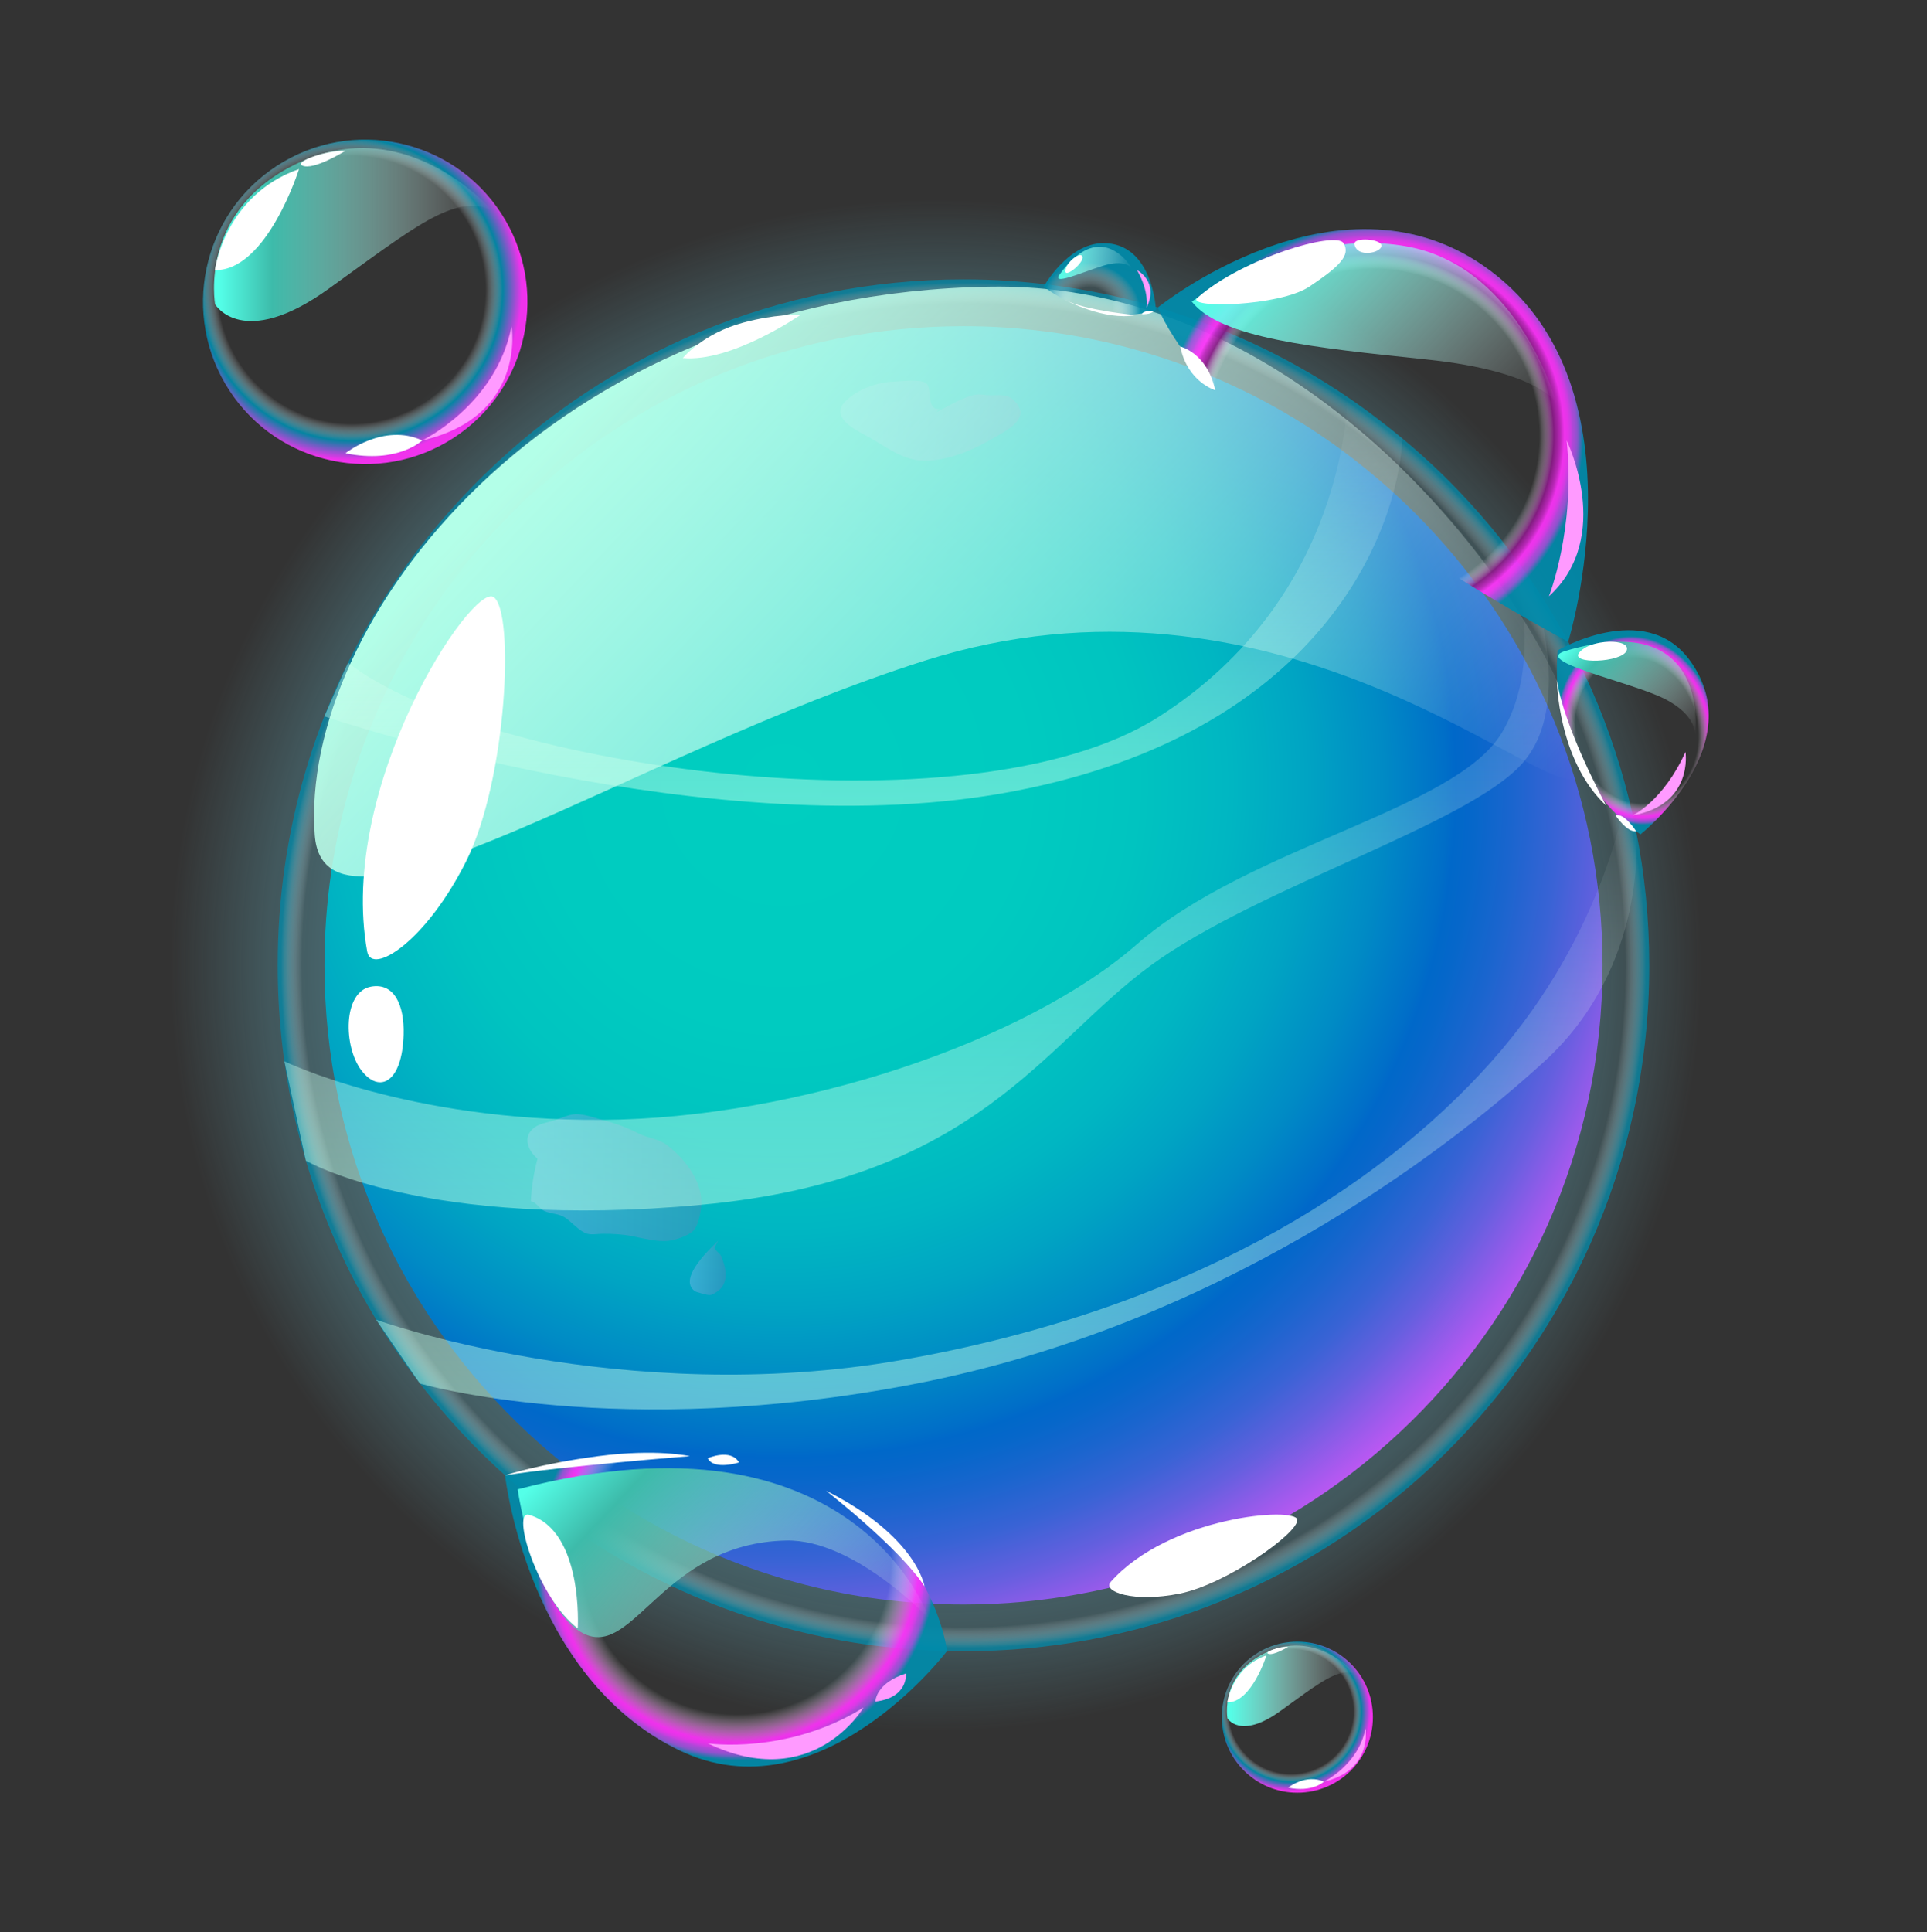 <svg width="400" height="401" viewBox="0 0 400 401" fill="none" xmlns="http://www.w3.org/2000/svg">
    <rect x="0" y="0" width="400" height="401" fill="#333333" stroke="none"/>
    <g clip-path="url(#clip0_360_2242)">
        <path
            d="M200 280.343C244.183 280.343 280 244.526 280 200.343C280 156.16 244.183 120.343 200 120.343C155.817 120.343 120 156.16 120 200.343C120 244.526 155.817 280.343 200 280.343Z"
            fill="url(#paint0_radial_360_2242)" style="mix-blend-mode:screen" />
        <path
            d="M307.411 313.48C369.895 250.996 369.895 149.69 307.411 87.206C244.927 24.722 143.621 24.722 81.137 87.206C18.653 149.69 18.653 250.996 81.137 313.48C143.621 375.964 244.927 375.964 307.411 313.48Z"
            fill="url(#paint1_radial_360_2242)" />
        <g opacity="0.92">
            <path fill-rule="evenodd" clip-rule="evenodd"
                d="M342.349 200.357C342.349 241.521 324.892 278.571 296.948 304.56C283.607 316.998 267.86 326.854 250.523 333.464C234.807 339.444 217.8 342.687 199.985 342.687C193.674 342.687 187.426 342.267 181.326 341.485C175.707 340.766 170.178 339.681 164.77 338.301C151.939 335.027 139.831 330.008 128.653 323.518C121.561 319.401 114.862 314.716 108.61 309.455C93.885 297.137 81.688 281.872 72.912 264.593C67.415 253.714 63.266 242.058 60.711 229.857C60.68 229.826 60.68 229.767 60.68 229.736C58.697 220.241 57.644 210.416 57.644 200.35C57.644 172.254 65.785 146.055 79.849 123.971C85.798 114.596 92.828 106.004 100.763 98.282C126.394 73.343 161.399 57.989 199.981 57.989C203.107 57.989 206.171 58.078 209.235 58.288C225.402 59.338 240.814 63.067 255.057 69.047C257.549 70.097 259.983 71.209 262.417 72.383C272.752 77.43 282.367 83.682 291.111 91.011C294.055 93.445 296.909 96.031 299.646 98.702C300.637 99.662 301.598 100.654 302.562 101.645C327.201 127.217 342.346 162.009 342.346 200.35L342.349 200.357Z"
                fill="url(#paint2_radial_360_2242)" style="mix-blend-mode:screen" />
        </g>
        <path fill-rule="evenodd" clip-rule="evenodd"
            d="M332.648 200.358C332.648 238.718 316.38 273.241 290.342 297.46C277.911 309.051 263.237 318.235 247.082 324.397C232.439 329.969 216.591 332.994 199.985 332.994C194.106 332.994 188.282 332.601 182.597 331.874C177.36 331.202 172.208 330.195 167.169 328.908C155.213 325.855 143.929 321.178 133.513 315.132C126.903 311.294 120.663 306.928 114.838 302.029C101.117 290.547 89.752 276.324 81.575 260.223C76.451 250.087 72.586 239.224 70.206 227.855C70.179 227.827 70.179 227.769 70.179 227.742C68.332 218.892 67.352 209.74 67.352 200.358C67.352 174.179 74.938 149.761 88.045 129.181C93.59 120.444 100.141 112.439 107.532 105.242C131.417 82.002 164.035 67.694 199.989 67.694C202.901 67.694 205.755 67.779 208.613 67.974C223.675 68.954 238.042 72.426 251.312 77.998C253.637 78.977 255.904 80.012 258.171 81.104C267.802 85.809 276.764 91.633 284.91 98.465C287.655 100.732 290.314 103.142 292.861 105.635C293.786 106.529 294.681 107.454 295.579 108.38C318.538 132.206 332.652 164.629 332.652 200.358H332.648Z"
            fill="url(#paint3_radial_360_2242)" />
        <path style="mix-blend-mode:multiply" opacity="0.3" fill-rule="evenodd" clip-rule="evenodd"
            d="M111.572 240.491C110.799 243.403 110.34 246.358 110.196 249.352C110.958 249.165 112.109 250.942 112.957 251.312C114.523 252 116.055 251.802 117.506 252.836C118.781 253.746 120.336 255.561 121.837 256.024C122.797 256.32 124.143 256.055 125.158 256.051C127.339 256.051 129.236 256.152 131.386 256.584C133.56 257.023 136.433 257.762 138.665 257.533C140.193 257.377 142.561 256.557 143.731 255.596C144.944 254.601 145.477 251.588 145.563 250.036C145.827 245.196 142.258 240.639 138.63 237.769C136.748 236.28 134.598 236.28 132.502 235.203C129.998 233.912 127.813 233.17 125.053 232.415C123.435 231.972 121.196 231.175 119.516 231.222C117.879 231.268 115.985 232.299 114.411 232.707C112.785 233.127 111.215 233.384 110.114 234.799C108.917 236.342 109.457 238.613 111.576 240.487L111.572 240.491Z"
            fill="url(#paint4_linear_360_2242)" />
        <path style="mix-blend-mode:multiply" opacity="0.3" fill-rule="evenodd" clip-rule="evenodd"
            d="M149.062 257.467C148.222 258.462 140.383 265.278 144.252 267.972C144.517 268.155 146.099 268.552 146.387 268.626C147.58 268.925 147.79 268.746 148.774 268.108C150.633 266.911 150.882 264.928 150.415 262.832C150.322 262.412 149.902 261.118 149.707 260.709C149.357 259.974 148.537 259.753 148.354 258.882L149.062 257.467Z"
            fill="url(#paint5_linear_360_2242)" />
        <path style="mix-blend-mode:multiply" opacity="0.3" fill-rule="evenodd" clip-rule="evenodd"
            d="M194.331 85.579C195.766 84.875 200.269 82.126 202.796 81.874C203.609 81.792 204.767 82.052 205.65 82.045C207.563 82.029 209.223 81.695 210.634 83.25C211.696 84.42 212.217 85.63 211.432 86.956C210.331 88.814 207.466 90.186 205.65 91.236C201.427 93.678 195.813 96.011 190.747 95.533C186.73 95.152 183.079 92.138 179.638 90.334C177.049 88.973 172.34 86.403 175.486 83.285C178.056 80.738 181.959 79.339 185.498 79.206C187.1 79.148 190.984 78.584 192.244 79.533C193.643 80.594 192.111 85.101 195.039 84.871L194.331 85.579Z"
            fill="url(#paint6_linear_360_2242)" />
        <path style="mix-blend-mode:screen" fill-rule="evenodd" clip-rule="evenodd"
            d="M65.335 173.319C67.352 200.357 130.671 156.573 191.925 137.12C263.84 114.281 318.356 164.162 326.319 161.445C338.788 157.191 287.585 58.23 205.619 59.501C113.275 60.932 62.08 129.675 65.335 173.319Z"
            fill="url(#paint7_linear_360_2242)" />
        <path style="mix-blend-mode:screen" opacity="0.5" fill-rule="evenodd" clip-rule="evenodd"
            d="M59.043 220.261L63.495 240.887C63.495 240.887 88.224 255.363 145.555 250.04C202.889 244.713 216.513 216.68 238.894 200.342C261.274 184.004 304.677 171.169 315.995 158.435C327.314 145.702 317.695 120.304 317.695 120.304L313.34 114.278C313.34 114.278 321.377 135.977 311.75 152.067C302.126 168.156 259.403 175.563 236.063 195.925C212.718 216.287 165.396 232.123 125.041 232.415C84.686 232.707 59.039 220.257 59.039 220.257L59.043 220.261Z"
            fill="url(#paint8_linear_360_2242)" />
        <path style="mix-blend-mode:screen" opacity="0.5" fill-rule="evenodd" clip-rule="evenodd"
            d="M78.076 273.886L87.162 287.137C87.162 287.137 128.377 299.21 190.276 287.137C252.175 275.064 298.837 240.168 320.591 220.265C342.346 200.361 339.628 172.534 339.628 172.534L337.687 164.163C337.687 164.163 333.803 193.11 309.631 220.265C285.458 247.42 245.208 272.051 187.255 282.23C129.306 292.409 78.072 273.89 78.072 273.89L78.076 273.886Z"
            fill="url(#paint9_linear_360_2242)" />
        <path style="mix-blend-mode:screen" opacity="0.5" fill-rule="evenodd" clip-rule="evenodd"
            d="M67.348 148.668C67.348 148.668 148.21 176.251 210.704 164.163C273.203 152.074 289.929 111.665 291.115 91.019L279.653 82.383C279.653 82.383 279.917 123.85 240.328 148.89C200.739 173.926 99.414 159.054 72.248 137.525L67.348 148.668Z"
            fill="url(#paint10_linear_360_2242)" />
        <path fill-rule="evenodd" clip-rule="evenodd"
            d="M76.225 197.511C77.131 202.492 88.391 195.528 96.813 178.638C105.235 161.752 106.864 126.949 102.47 123.916C98.081 120.883 69.954 163.011 76.221 197.511H76.225Z"
            fill="white" />
        <path fill-rule="evenodd" clip-rule="evenodd"
            d="M230.538 328.321C228.777 330.3 235.274 332.691 244.94 330.72C254.606 328.748 269.462 318.207 269.295 315.42C269.128 312.636 242.72 314.626 230.534 328.321H230.538Z"
            fill="white" />
        <path fill-rule="evenodd" clip-rule="evenodd"
            d="M76.98 204.77C71.132 205.863 71.279 217.255 75.012 222.142C78.745 227.03 83.481 224.709 83.776 214.72C83.959 208.569 81.809 203.868 76.98 204.77Z"
            fill="white" />
        <g opacity="0.92">
            <path fill-rule="evenodd" clip-rule="evenodd"
                d="M240.328 63.829C240.328 63.829 277.285 33.921 307.951 55.162C342.346 78.985 325.522 133.178 325.522 133.178C325.522 133.178 254.489 95.84 240.324 63.829H240.328Z"
                fill="url(#paint11_radial_360_2242)" style="mix-blend-mode:screen" />
        </g>
        <path style="mix-blend-mode:screen" opacity="0.92" fill-rule="evenodd" clip-rule="evenodd"
            d="M104.838 306.185C104.838 306.185 109.484 348.01 140.924 363.216C170.256 377.404 196.583 342.648 196.583 342.648C196.583 342.648 190.272 287.129 104.834 306.181L104.838 306.185Z"
            fill="url(#paint12_radial_360_2242)" />
        <path style="mix-blend-mode:screen" fill-rule="evenodd" clip-rule="evenodd"
            d="M247.385 62.589C253.295 70.167 272.495 72.138 296.193 74.615C319.892 77.092 323.173 83.81 323.173 83.81C323.173 83.81 315.646 55.87 292.655 51.27C269.665 46.671 247.385 62.589 247.385 62.589Z"
            fill="url(#paint13_linear_360_2242)" />
        <path style="mix-blend-mode:screen" fill-rule="evenodd" clip-rule="evenodd"
            d="M107.451 309.097C107.451 309.097 111.219 334.572 121.476 339.168C131.732 343.768 137.833 320.244 163.211 319.716C177.372 319.42 192.92 335.984 192.92 335.984C192.92 335.984 177.702 290.702 107.455 309.093L107.451 309.097Z"
            fill="url(#paint14_linear_360_2242)" />
        <path fill-rule="evenodd" clip-rule="evenodd"
            d="M146.904 361.805C146.904 361.805 163.398 364.255 179.234 354.379C179.234 354.379 168.833 372.303 146.904 361.805Z"
            fill="#FF9AFF" />
        <path fill-rule="evenodd" clip-rule="evenodd"
            d="M321.513 123.761C321.513 123.761 327.104 109.783 325.199 91.415C325.199 91.415 335.071 111.366 321.513 123.761Z"
            fill="#FF9AFF" />
        <path fill-rule="evenodd" clip-rule="evenodd"
            d="M248.575 61.792C245.982 64.078 265.598 63.631 271.788 59.486C277.978 55.341 280.47 52.966 278.86 50.438C277.25 47.911 257.899 53.568 248.571 61.792H248.575Z"
            fill="white" />
        <path fill-rule="evenodd" clip-rule="evenodd"
            d="M281.146 50.675C280.905 49.14 286.865 49.56 286.753 51.037C286.64 52.515 281.601 53.553 281.146 50.675Z"
            fill="white" />
        <path fill-rule="evenodd" clip-rule="evenodd"
            d="M109.85 314.385C105.981 313.242 111.658 331.73 119.932 337.932C119.932 337.932 121.137 317.717 109.85 314.385Z"
            fill="white" />
        <path style="mix-blend-mode:screen" opacity="0.92" fill-rule="evenodd" clip-rule="evenodd"
            d="M323.336 134.978C323.336 134.978 341.346 124.399 350.631 136.876C363.828 154.606 340.53 173.156 340.53 173.156C340.53 173.156 321.214 161.087 323.333 134.978H323.336Z"
            fill="url(#paint15_radial_360_2242)" />
        <path style="mix-blend-mode:screen" fill-rule="evenodd" clip-rule="evenodd"
            d="M324.942 135.095C317.819 137.226 338.384 141.46 345.456 144.998C352.529 148.536 351.821 152.778 351.821 152.778C351.821 152.778 355.713 125.9 324.942 135.095Z"
            fill="url(#paint16_linear_360_2242)" />
        <path fill-rule="evenodd" clip-rule="evenodd"
            d="M338.928 169.209C338.928 169.209 345.262 166.255 349.865 156.052C349.865 156.052 351.599 166.985 338.928 169.209Z"
            fill="#FF9AFF" />
        <path fill-rule="evenodd" clip-rule="evenodd"
            d="M327.781 135.476C325.883 137.918 336.704 137.54 337.66 135.002C338.617 132.463 330.063 132.54 327.781 135.476Z"
            fill="white" />
        <path fill-rule="evenodd" clip-rule="evenodd"
            d="M323.173 141.16C323.173 141.16 323.352 157.837 333.43 167.223C333.43 167.223 324.717 151.258 323.173 141.16Z"
            fill="white" />
        <path fill-rule="evenodd" clip-rule="evenodd"
            d="M335.343 169.209C335.343 169.209 337.699 172.779 339.632 172.53C339.632 172.53 337.202 168.642 335.343 169.209Z"
            fill="white" />
        <path style="mix-blend-mode:screen" opacity="0.92" fill-rule="evenodd" clip-rule="evenodd"
            d="M216.642 59.486C216.642 59.486 221.626 50.547 228.94 50.465C239.333 50.349 239.951 64.342 239.951 64.342C239.951 64.342 228.905 68.603 216.642 59.486Z"
            fill="url(#paint17_radial_360_2242)" />
        <path style="mix-blend-mode:screen" fill-rule="evenodd" clip-rule="evenodd"
            d="M219.97 56.943C217.917 59.774 226.809 55.477 230.464 54.778C234.119 54.078 235.068 55.862 235.068 55.862C235.068 55.862 228.835 44.711 219.974 56.943H219.97Z"
            fill="url(#paint18_linear_360_2242)" />
        <path fill-rule="evenodd" clip-rule="evenodd"
            d="M238.007 63.86C238.007 63.86 238.633 60.633 236.024 56.06C236.024 56.06 240.663 58.424 238.007 63.86Z"
            fill="#FF9AFF" />
        <path fill-rule="evenodd" clip-rule="evenodd"
            d="M221.137 56.274C221.125 57.728 225.06 54.494 224.69 53.273C224.321 52.052 221.148 54.525 221.137 56.274Z"
            fill="white" />
        <path fill-rule="evenodd" clip-rule="evenodd"
            d="M221.035 62.243C221.035 62.243 229.372 66.64 235.733 65.4C235.733 65.4 225.308 64.447 221.035 62.243Z"
            fill="white" />
        <path fill-rule="evenodd" clip-rule="evenodd"
            d="M237.016 65.225C237.016 65.225 239.026 65.314 239.465 64.513C239.465 64.513 237.311 64.361 237.016 65.225Z"
            fill="white" />
        <path fill-rule="evenodd" clip-rule="evenodd"
            d="M244.994 71.924C244.994 71.924 250.597 73.203 252.25 80.983C252.25 80.983 246.491 79.311 244.994 71.924Z"
            fill="white" />
        <path fill-rule="evenodd" clip-rule="evenodd"
            d="M104.838 306.185C104.838 306.185 112.039 303.79 124.185 302.203C136.328 300.617 143.187 302.203 143.187 302.203C143.187 302.203 116.499 304.326 104.842 306.185H104.838Z"
            fill="white" />
        <path fill-rule="evenodd" clip-rule="evenodd"
            d="M171.473 309.381C171.473 309.381 186.668 321.209 191.921 329.246C191.921 329.246 190.346 318.853 171.473 309.381Z"
            fill="white" />
        <path fill-rule="evenodd" clip-rule="evenodd"
            d="M141.74 74.308C141.74 74.308 145.87 69.203 154.303 66.955C161.119 65.136 164.949 65.435 166.286 65.276C166.286 65.276 151.873 75.268 141.74 74.308Z"
            fill="white" />
        <path fill-rule="evenodd" clip-rule="evenodd"
            d="M146.904 302.635C146.904 302.635 151.69 300.528 153.397 303.506C153.397 303.506 148.191 305.186 146.904 302.635Z"
            fill="white" />
        <path fill-rule="evenodd" clip-rule="evenodd"
            d="M181.699 353.138C181.699 353.138 181.742 349.297 188.056 347.302C188.056 347.302 188.604 352.341 181.699 353.138Z"
            fill="#FF9AFF" />
        <path style="mix-blend-mode:screen" opacity="0.92"
            d="M94.202 90.848C109.778 80.694 114.174 59.835 104.02 44.259C93.865 28.682 73.007 24.286 57.43 34.441C41.853 44.595 37.458 65.454 47.612 81.03C57.766 96.607 78.625 101.003 94.202 90.848Z"
            fill="url(#paint19_radial_360_2242)" />
        <g style="mix-blend-mode:screen">
            <path fill-rule="evenodd" clip-rule="evenodd"
                d="M44.653 63.164C44.653 63.164 50.33 72.803 68.18 59.961C86.031 47.118 94.254 40.22 102.038 43.58C102.038 43.58 84.884 23.599 62.69 33.455C40.994 43.09 44.653 63.168 44.653 63.168V63.164Z"
                fill="url(#paint20_linear_360_2242)" />
        </g>
        <path fill-rule="evenodd" clip-rule="evenodd"
            d="M87.625 91.416C87.625 91.416 103.01 84.028 106.195 67.694C106.195 67.694 109.379 86.38 87.625 91.416Z"
            fill="#FF9AFF" />
        <path fill-rule="evenodd" clip-rule="evenodd"
            d="M44.603 56.061C44.603 56.061 46.601 40.485 62.072 35.092C62.072 35.092 55.427 56.251 44.603 56.061Z"
            fill="white" />
        <path fill-rule="evenodd" clip-rule="evenodd"
            d="M62.713 34.345C61.092 33.517 67.881 31.122 71.672 31.309C71.672 31.309 64.972 35.5 62.713 34.345Z"
            fill="white" />
        <path fill-rule="evenodd" clip-rule="evenodd"
            d="M71.711 94.067C71.711 94.067 79.67 87.702 87.625 91.415C87.625 91.415 82.586 96.311 71.711 94.067Z"
            fill="white" />
        <path style="mix-blend-mode:screen" opacity="0.92" fill-rule="evenodd" clip-rule="evenodd"
            d="M284.98 356.37C284.98 365.028 277.962 372.05 269.299 372.05C260.636 372.05 253.618 365.032 253.618 356.37C253.618 347.707 260.636 340.689 269.299 340.689C277.962 340.689 284.98 347.707 284.98 356.37Z"
            fill="url(#paint21_radial_360_2242)" />
        <path style="mix-blend-mode:screen" fill-rule="evenodd" clip-rule="evenodd"
            d="M254.789 356.611C254.789 356.611 257.433 361.101 265.745 355.118C274.058 349.138 277.888 345.926 281.512 347.489C281.512 347.489 273.526 338.185 263.187 342.773C253.082 347.26 254.789 356.611 254.789 356.611Z"
            fill="url(#paint22_linear_360_2242)" />
        <path fill-rule="evenodd" clip-rule="evenodd"
            d="M274.801 369.768C274.801 369.768 281.967 366.327 283.448 358.722C283.448 358.722 284.929 367.424 274.801 369.768Z"
            fill="#FF9AFF" />
        <path fill-rule="evenodd" clip-rule="evenodd"
            d="M254.765 353.302C254.765 353.302 255.695 346.051 262.899 343.539C262.899 343.539 259.804 353.392 254.765 353.302Z"
            fill="white" />
        <path fill-rule="evenodd" clip-rule="evenodd"
            d="M263.199 343.189C262.444 342.804 265.606 341.688 267.371 341.774C267.371 341.774 264.252 343.725 263.199 343.189Z"
            fill="white" />
        <path fill-rule="evenodd" clip-rule="evenodd"
            d="M267.39 371.001C267.39 371.001 271.096 368.034 274.801 369.768C274.801 369.768 272.453 372.047 267.39 371.001Z"
            fill="white" />
    </g>
    <defs>
        <radialGradient id="paint0_radial_360_2242" cx="0" cy="0" r="1"
            gradientUnits="userSpaceOnUse" gradientTransform="translate(200 200.343) scale(80)">
            <stop stop-color="#009BFF" />
            <stop offset="1" stop-color="white" stop-opacity="0" />
        </radialGradient>
        <radialGradient id="paint1_radial_360_2242" cx="0" cy="0" r="1"
            gradientUnits="userSpaceOnUse" gradientTransform="translate(194.278 200.343) scale(160)">
            <stop stop-color="#7BE7FF" />
            <stop offset="0.874" stop-color="#7BE7FF" stop-opacity="0.2" />
            <stop offset="1" stop-color="#7BE7FF" stop-opacity="0" />
        </radialGradient>
        <radialGradient id="paint2_radial_360_2242" cx="0" cy="0" r="1"
            gradientUnits="userSpaceOnUse"
            gradientTransform="translate(200 200.342) scale(142.349 142.349)">
            <stop offset="0.969" stop-color="white" stop-opacity="0" />
            <stop offset="1" stop-color="#008BAB" stop-opacity="0.8" />
        </radialGradient>
        <radialGradient id="paint3_radial_360_2242" cx="0" cy="0" r="1"
            gradientUnits="userSpaceOnUse"
            gradientTransform="translate(162.406 162.713) scale(194.578)">
            <stop stop-color="#00CEC0" />
            <stop offset="0.26" stop-color="#00CBC0" />
            <stop offset="0.38" stop-color="#00C4C0" />
            <stop offset="0.48" stop-color="#00B6C2" />
            <stop offset="0.56" stop-color="#00A4C3" />
            <stop offset="0.64" stop-color="#008BC5" />
            <stop offset="0.71" stop-color="#006EC8" />
            <stop offset="0.72" stop-color="#0068C9" />
            <stop offset="0.74" stop-color="#0667CA" />
            <stop offset="0.78" stop-color="#1A65CE" />
            <stop offset="0.83" stop-color="#3963D5" />
            <stop offset="0.88" stop-color="#655FDF" />
            <stop offset="0.93" stop-color="#9E5AEC" />
            <stop offset="0.99" stop-color="#E155FB" />
            <stop offset="1" stop-color="#F154FF" />
        </radialGradient>
        <linearGradient id="paint4_linear_360_2242" x1="109.484" y1="244.403" x2="145.57"
            y2="244.403" gradientUnits="userSpaceOnUse">
            <stop stop-color="#B8C2FF" />
            <stop offset="1" stop-color="#7D72B3" />
        </linearGradient>
        <linearGradient id="paint5_linear_360_2242" x1="143.187" y1="263.12" x2="150.621"
            y2="263.12" gradientUnits="userSpaceOnUse">
            <stop stop-color="#B8C2FF" />
            <stop offset="1" stop-color="#7D72B3" />
        </linearGradient>
        <linearGradient id="paint6_linear_360_2242" x1="174.44" y1="87.29" x2="211.809"
            y2="87.29" gradientUnits="userSpaceOnUse">
            <stop stop-color="#B8C2FF" />
            <stop offset="1" stop-color="#7D72B3" />
        </linearGradient>
        <linearGradient id="paint7_linear_360_2242" x1="118.366" y1="80.555" x2="268.509"
            y2="222.835" gradientUnits="userSpaceOnUse">
            <stop offset="0.02" stop-color="#B3FFE8" />
            <stop offset="1" stop-color="white" stop-opacity="0" />
        </linearGradient>
        <linearGradient id="paint8_linear_360_2242" x1="190.276" y1="251.218" x2="190.276"
            y2="114.281" gradientUnits="userSpaceOnUse">
            <stop stop-color="#BDFFE8" />
            <stop offset="1" stop-color="white" stop-opacity="0" />
        </linearGradient>
        <linearGradient id="paint9_linear_360_2242" x1="208.908" y1="292.499" x2="208.908"
            y2="164.159" gradientUnits="userSpaceOnUse">
            <stop stop-color="#BDFFE8" />
            <stop offset="1" stop-color="white" stop-opacity="0" />
        </linearGradient>
        <linearGradient id="paint10_linear_360_2242" x1="179.234" y1="167.223" x2="179.234"
            y2="82.383" gradientUnits="userSpaceOnUse">
            <stop stop-color="#BDFFE8" />
            <stop offset="1" stop-color="white" stop-opacity="0" />
        </linearGradient>
        <radialGradient id="paint11_radial_360_2242" cx="0" cy="0" r="1"
            gradientUnits="userSpaceOnUse"
            gradientTransform="translate(284.984 90.362) scale(43.746)">
            <stop offset="0.77" stop-color="white" stop-opacity="0" />
            <stop offset="0.79" stop-color="white" stop-opacity="0" />
            <stop offset="0.86" stop-color="#891A87" />
            <stop offset="0.89" stop-color="#C426C2" />
            <stop offset="0.91" stop-color="#FF32FC" />
            <stop offset="0.92" stop-color="#FA33FA" />
            <stop offset="0.93" stop-color="#EE37F6" />
            <stop offset="0.94" stop-color="#D93FF0" />
            <stop offset="0.95" stop-color="#BB49E6" />
            <stop offset="0.97" stop-color="#9556DA" />
            <stop offset="0.98" stop-color="#6766CB" />
            <stop offset="0.99" stop-color="#3179BA" />
            <stop offset="1" stop-color="#008BAB" />
        </radialGradient>
        <radialGradient id="paint12_radial_360_2242" cx="0" cy="0" r="1"
            gradientUnits="userSpaceOnUse"
            gradientTransform="translate(152.911 323.728) scale(41.595 41.595)">
            <stop offset="0.77" stop-color="white" stop-opacity="0" />
            <stop offset="0.91" stop-color="#FF32FC" />
            <stop offset="0.92" stop-color="#FA33FA" />
            <stop offset="0.93" stop-color="#EE37F6" />
            <stop offset="0.94" stop-color="#D93FF0" />
            <stop offset="0.95" stop-color="#BB49E6" />
            <stop offset="0.97" stop-color="#9556DA" />
            <stop offset="0.98" stop-color="#6766CB" />
            <stop offset="0.99" stop-color="#3179BA" />
            <stop offset="1" stop-color="#008BAB" />
        </radialGradient>
        <linearGradient id="paint13_linear_360_2242" x1="262.576" y1="46.558" x2="313.107"
            y2="94.437" gradientUnits="userSpaceOnUse">
            <stop offset="0.02" stop-color="#54FFE8" />
            <stop offset="1" stop-color="white" stop-opacity="0" />
        </linearGradient>
        <linearGradient id="paint14_linear_360_2242" x1="117.937" y1="298.031" x2="176.396"
            y2="353.422" gradientUnits="userSpaceOnUse">
            <stop offset="0.02" stop-color="#54FFE8" />
            <stop offset="0.21" stop-color="#3DBBAA" />
            <stop offset="1" stop-color="white" stop-opacity="0" />
        </linearGradient>
        <radialGradient id="paint15_radial_360_2242" cx="0" cy="0" r="1"
            gradientUnits="userSpaceOnUse"
            gradientTransform="translate(339.759 151.61) rotate(-12.09) scale(16.371 19.725)">
            <stop offset="0.77" stop-color="white" stop-opacity="0" />
            <stop offset="0.91" stop-color="#FF32FC" />
            <stop offset="0.92" stop-color="#FA33FA" />
            <stop offset="0.93" stop-color="#EE37F6" />
            <stop offset="0.94" stop-color="#D93FF0" />
            <stop offset="0.95" stop-color="#BB49E6" />
            <stop offset="0.97" stop-color="#9556DA" />
            <stop offset="0.98" stop-color="#6766CB" />
            <stop offset="0.99" stop-color="#3179BA" />
            <stop offset="1" stop-color="#008BAB" />
        </radialGradient>
        <linearGradient id="paint16_linear_360_2242" x1="328.718" y1="130.383" x2="352.074"
            y2="152.514" gradientUnits="userSpaceOnUse">
            <stop offset="0.02" stop-color="#54FFE8" />
            <stop offset="0.21" stop-color="#3DBBAA" />
            <stop offset="1" stop-color="white" stop-opacity="0" />
        </linearGradient>
        <radialGradient id="paint17_radial_360_2242" cx="0" cy="0" r="1"
            gradientUnits="userSpaceOnUse"
            gradientTransform="translate(226.729 63.354) rotate(-66.08) scale(8.536 10.284)">
            <stop offset="0.42" stop-color="white" stop-opacity="0" />
            <stop offset="1" stop-color="#008BAB" />
        </radialGradient>
        <linearGradient id="paint18_linear_360_2242" x1="220.034" y1="54.11" x2="235.086"
            y2="55.697" gradientUnits="userSpaceOnUse">
            <stop offset="0.02" stop-color="#54FFE8" />
            <stop offset="1" stop-color="white" stop-opacity="0" />
        </linearGradient>
        <radialGradient id="paint19_radial_360_2242" cx="0" cy="0" r="1"
            gradientUnits="userSpaceOnUse"
            gradientTransform="translate(73.007 60.138) scale(36.016 36.016)">
            <stop offset="0.77" stop-color="white" stop-opacity="0" />
            <stop offset="0.87" stop-color="#008BAB" />
            <stop offset="0.98" stop-color="#FF32FC" />
        </radialGradient>
        <linearGradient id="paint20_linear_360_2242" x1="44.42" y1="48.677" x2="102.038"
            y2="48.677" gradientUnits="userSpaceOnUse">
            <stop offset="0.02" stop-color="#54FFE8" />
            <stop offset="0.21" stop-color="#3DBBAA" />
            <stop offset="1" stop-color="white" stop-opacity="0" />
        </linearGradient>
        <radialGradient id="paint21_radial_360_2242" cx="0" cy="0" r="1"
            gradientUnits="userSpaceOnUse"
            gradientTransform="translate(267.993 355.203) scale(16.773 16.773)">
            <stop offset="0.77" stop-color="white" stop-opacity="0" />
            <stop offset="0.87" stop-color="#008BAB" />
            <stop offset="0.98" stop-color="#FF32FC" />
        </radialGradient>
        <linearGradient id="paint22_linear_360_2242" x1="254.68" y1="349.865" x2="281.512"
            y2="349.865" gradientUnits="userSpaceOnUse">
            <stop offset="0.02" stop-color="#54FFE8" />
            <stop offset="1" stop-color="white" stop-opacity="0" />
        </linearGradient>
        <clipPath id="clip0_360_2242">
            <rect width="400" height="400" fill="white" transform="translate(0 0.343)" />
        </clipPath>
    </defs>
</svg>
    